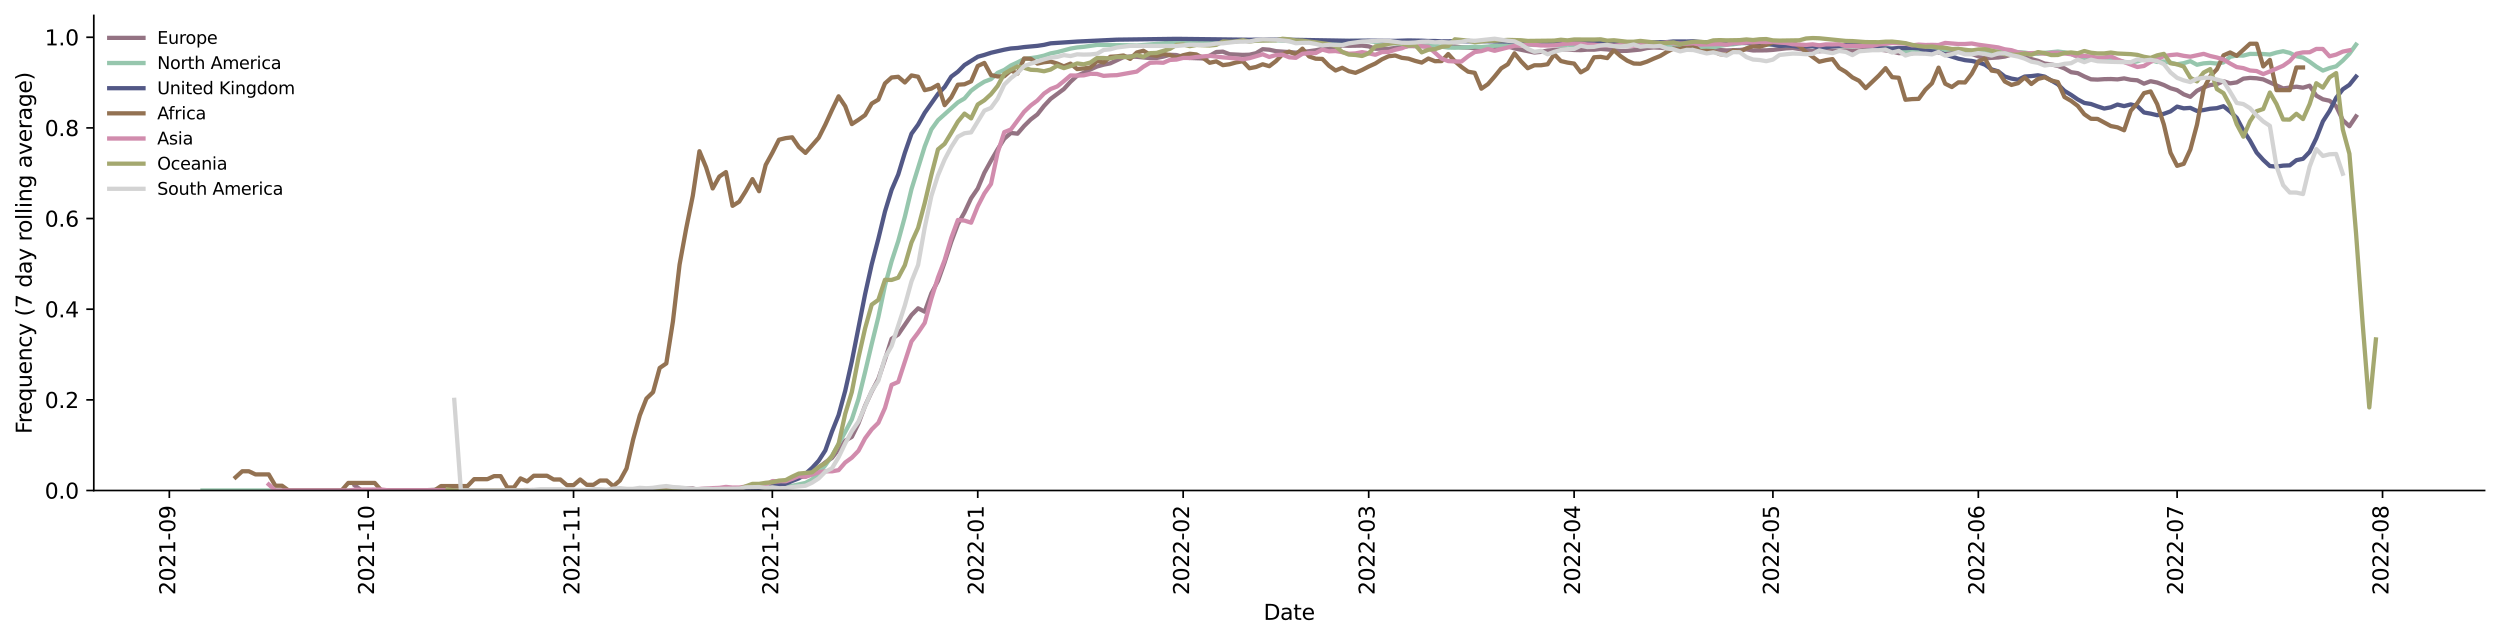 <?xml version="1.0" encoding="utf-8" standalone="no"?>
<!DOCTYPE svg PUBLIC "-//W3C//DTD SVG 1.1//EN"
  "http://www.w3.org/Graphics/SVG/1.1/DTD/svg11.dtd">
<svg xmlns:xlink="http://www.w3.org/1999/xlink" width="1166.981pt" height="298.621pt" viewBox="0 0 1166.981 298.621" xmlns="http://www.w3.org/2000/svg" version="1.1">
 <defs>
  <style type="text/css">*{stroke-linejoin: round; stroke-linecap: butt}</style>
 </defs>
 <g id="figure_1">
  <g id="patch_1">
   <path d="M 0 298.621 
L 1166.981 298.621 
L 1166.981 0 
L 0 0 
z
" style="fill: #ffffff"/>
  </g>
  <g id="axes_1">
   <g id="patch_2">
    <path d="M 43.781 228.96 
L 1159.781 228.96 
L 1159.781 7.2 
L 43.781 7.2 
z
" style="fill: #ffffff"/>
   </g>
   <g id="matplotlib.axis_1">
    <g id="xtick_1">
     <g id="line2d_1">
      <defs>
       <path id="mac2d1d1e23" d="M 0 0 
L 0 3.5 
" style="stroke: #000000; stroke-width: 0.8"/>
      </defs>
      <g>
       <use xlink:href="#mac2d1d1e23" x="79.043" y="228.96" style="stroke: #000000; stroke-width: 0.8"/>
      </g>
     </g>
     <g id="text_1">
      <!-- 2021-09 -->
      <g transform="translate(81.802 277.743)rotate(-90)scale(0.1 -0.1)">
       <defs>
        <path id="DejaVuSans-32" d="M 1228 531 
L 3431 531 
L 3431 0 
L 469 0 
L 469 531 
Q 828 903 1448 1529 
Q 2069 2156 2228 2338 
Q 2531 2678 2651 2914 
Q 2772 3150 2772 3378 
Q 2772 3750 2511 3984 
Q 2250 4219 1831 4219 
Q 1534 4219 1204 4116 
Q 875 4013 500 3803 
L 500 4441 
Q 881 4594 1212 4672 
Q 1544 4750 1819 4750 
Q 2544 4750 2975 4387 
Q 3406 4025 3406 3419 
Q 3406 3131 3298 2873 
Q 3191 2616 2906 2266 
Q 2828 2175 2409 1742 
Q 1991 1309 1228 531 
z
" transform="scale(0.016)"/>
        <path id="DejaVuSans-30" d="M 2034 4250 
Q 1547 4250 1301 3770 
Q 1056 3291 1056 2328 
Q 1056 1369 1301 889 
Q 1547 409 2034 409 
Q 2525 409 2770 889 
Q 3016 1369 3016 2328 
Q 3016 3291 2770 3770 
Q 2525 4250 2034 4250 
z
M 2034 4750 
Q 2819 4750 3233 4129 
Q 3647 3509 3647 2328 
Q 3647 1150 3233 529 
Q 2819 -91 2034 -91 
Q 1250 -91 836 529 
Q 422 1150 422 2328 
Q 422 3509 836 4129 
Q 1250 4750 2034 4750 
z
" transform="scale(0.016)"/>
        <path id="DejaVuSans-31" d="M 794 531 
L 1825 531 
L 1825 4091 
L 703 3866 
L 703 4441 
L 1819 4666 
L 2450 4666 
L 2450 531 
L 3481 531 
L 3481 0 
L 794 0 
L 794 531 
z
" transform="scale(0.016)"/>
        <path id="DejaVuSans-2d" d="M 313 2009 
L 1997 2009 
L 1997 1497 
L 313 1497 
L 313 2009 
z
" transform="scale(0.016)"/>
        <path id="DejaVuSans-39" d="M 703 97 
L 703 672 
Q 941 559 1184 500 
Q 1428 441 1663 441 
Q 2288 441 2617 861 
Q 2947 1281 2994 2138 
Q 2813 1869 2534 1725 
Q 2256 1581 1919 1581 
Q 1219 1581 811 2004 
Q 403 2428 403 3163 
Q 403 3881 828 4315 
Q 1253 4750 1959 4750 
Q 2769 4750 3195 4129 
Q 3622 3509 3622 2328 
Q 3622 1225 3098 567 
Q 2575 -91 1691 -91 
Q 1453 -91 1209 -44 
Q 966 3 703 97 
z
M 1959 2075 
Q 2384 2075 2632 2365 
Q 2881 2656 2881 3163 
Q 2881 3666 2632 3958 
Q 2384 4250 1959 4250 
Q 1534 4250 1286 3958 
Q 1038 3666 1038 3163 
Q 1038 2656 1286 2365 
Q 1534 2075 1959 2075 
z
" transform="scale(0.016)"/>
       </defs>
       <use xlink:href="#DejaVuSans-32"/>
       <use xlink:href="#DejaVuSans-30" x="63.623"/>
       <use xlink:href="#DejaVuSans-32" x="127.246"/>
       <use xlink:href="#DejaVuSans-31" x="190.869"/>
       <use xlink:href="#DejaVuSans-2d" x="254.492"/>
       <use xlink:href="#DejaVuSans-30" x="290.576"/>
       <use xlink:href="#DejaVuSans-39" x="354.199"/>
      </g>
     </g>
    </g>
    <g id="xtick_2">
     <g id="line2d_2">
      <g>
       <use xlink:href="#mac2d1d1e23" x="171.837" y="228.96" style="stroke: #000000; stroke-width: 0.8"/>
      </g>
     </g>
     <g id="text_2">
      <!-- 2021-10 -->
      <g transform="translate(174.596 277.743)rotate(-90)scale(0.1 -0.1)">
       <use xlink:href="#DejaVuSans-32"/>
       <use xlink:href="#DejaVuSans-30" x="63.623"/>
       <use xlink:href="#DejaVuSans-32" x="127.246"/>
       <use xlink:href="#DejaVuSans-31" x="190.869"/>
       <use xlink:href="#DejaVuSans-2d" x="254.492"/>
       <use xlink:href="#DejaVuSans-31" x="290.576"/>
       <use xlink:href="#DejaVuSans-30" x="354.199"/>
      </g>
     </g>
    </g>
    <g id="xtick_3">
     <g id="line2d_3">
      <g>
       <use xlink:href="#mac2d1d1e23" x="267.724" y="228.96" style="stroke: #000000; stroke-width: 0.8"/>
      </g>
     </g>
     <g id="text_3">
      <!-- 2021-11 -->
      <g transform="translate(270.483 277.743)rotate(-90)scale(0.1 -0.1)">
       <use xlink:href="#DejaVuSans-32"/>
       <use xlink:href="#DejaVuSans-30" x="63.623"/>
       <use xlink:href="#DejaVuSans-32" x="127.246"/>
       <use xlink:href="#DejaVuSans-31" x="190.869"/>
       <use xlink:href="#DejaVuSans-2d" x="254.492"/>
       <use xlink:href="#DejaVuSans-31" x="290.576"/>
       <use xlink:href="#DejaVuSans-31" x="354.199"/>
      </g>
     </g>
    </g>
    <g id="xtick_4">
     <g id="line2d_4">
      <g>
       <use xlink:href="#mac2d1d1e23" x="360.517" y="228.96" style="stroke: #000000; stroke-width: 0.8"/>
      </g>
     </g>
     <g id="text_4">
      <!-- 2021-12 -->
      <g transform="translate(363.277 277.743)rotate(-90)scale(0.1 -0.1)">
       <use xlink:href="#DejaVuSans-32"/>
       <use xlink:href="#DejaVuSans-30" x="63.623"/>
       <use xlink:href="#DejaVuSans-32" x="127.246"/>
       <use xlink:href="#DejaVuSans-31" x="190.869"/>
       <use xlink:href="#DejaVuSans-2d" x="254.492"/>
       <use xlink:href="#DejaVuSans-31" x="290.576"/>
       <use xlink:href="#DejaVuSans-32" x="354.199"/>
      </g>
     </g>
    </g>
    <g id="xtick_5">
     <g id="line2d_5">
      <g>
       <use xlink:href="#mac2d1d1e23" x="456.404" y="228.96" style="stroke: #000000; stroke-width: 0.8"/>
      </g>
     </g>
     <g id="text_5">
      <!-- 2022-01 -->
      <g transform="translate(459.164 277.743)rotate(-90)scale(0.1 -0.1)">
       <use xlink:href="#DejaVuSans-32"/>
       <use xlink:href="#DejaVuSans-30" x="63.623"/>
       <use xlink:href="#DejaVuSans-32" x="127.246"/>
       <use xlink:href="#DejaVuSans-32" x="190.869"/>
       <use xlink:href="#DejaVuSans-2d" x="254.492"/>
       <use xlink:href="#DejaVuSans-30" x="290.576"/>
       <use xlink:href="#DejaVuSans-31" x="354.199"/>
      </g>
     </g>
    </g>
    <g id="xtick_6">
     <g id="line2d_6">
      <g>
       <use xlink:href="#mac2d1d1e23" x="552.291" y="228.96" style="stroke: #000000; stroke-width: 0.8"/>
      </g>
     </g>
     <g id="text_6">
      <!-- 2022-02 -->
      <g transform="translate(555.051 277.743)rotate(-90)scale(0.1 -0.1)">
       <use xlink:href="#DejaVuSans-32"/>
       <use xlink:href="#DejaVuSans-30" x="63.623"/>
       <use xlink:href="#DejaVuSans-32" x="127.246"/>
       <use xlink:href="#DejaVuSans-32" x="190.869"/>
       <use xlink:href="#DejaVuSans-2d" x="254.492"/>
       <use xlink:href="#DejaVuSans-30" x="290.576"/>
       <use xlink:href="#DejaVuSans-32" x="354.199"/>
      </g>
     </g>
    </g>
    <g id="xtick_7">
     <g id="line2d_7">
      <g>
       <use xlink:href="#mac2d1d1e23" x="638.899" y="228.96" style="stroke: #000000; stroke-width: 0.8"/>
      </g>
     </g>
     <g id="text_7">
      <!-- 2022-03 -->
      <g transform="translate(641.658 277.743)rotate(-90)scale(0.1 -0.1)">
       <defs>
        <path id="DejaVuSans-33" d="M 2597 2516 
Q 3050 2419 3304 2112 
Q 3559 1806 3559 1356 
Q 3559 666 3084 287 
Q 2609 -91 1734 -91 
Q 1441 -91 1130 -33 
Q 819 25 488 141 
L 488 750 
Q 750 597 1062 519 
Q 1375 441 1716 441 
Q 2309 441 2620 675 
Q 2931 909 2931 1356 
Q 2931 1769 2642 2001 
Q 2353 2234 1838 2234 
L 1294 2234 
L 1294 2753 
L 1863 2753 
Q 2328 2753 2575 2939 
Q 2822 3125 2822 3475 
Q 2822 3834 2567 4026 
Q 2313 4219 1838 4219 
Q 1578 4219 1281 4162 
Q 984 4106 628 3988 
L 628 4550 
Q 988 4650 1302 4700 
Q 1616 4750 1894 4750 
Q 2613 4750 3031 4423 
Q 3450 4097 3450 3541 
Q 3450 3153 3228 2886 
Q 3006 2619 2597 2516 
z
" transform="scale(0.016)"/>
       </defs>
       <use xlink:href="#DejaVuSans-32"/>
       <use xlink:href="#DejaVuSans-30" x="63.623"/>
       <use xlink:href="#DejaVuSans-32" x="127.246"/>
       <use xlink:href="#DejaVuSans-32" x="190.869"/>
       <use xlink:href="#DejaVuSans-2d" x="254.492"/>
       <use xlink:href="#DejaVuSans-30" x="290.576"/>
       <use xlink:href="#DejaVuSans-33" x="354.199"/>
      </g>
     </g>
    </g>
    <g id="xtick_8">
     <g id="line2d_8">
      <g>
       <use xlink:href="#mac2d1d1e23" x="734.786" y="228.96" style="stroke: #000000; stroke-width: 0.8"/>
      </g>
     </g>
     <g id="text_8">
      <!-- 2022-04 -->
      <g transform="translate(737.545 277.743)rotate(-90)scale(0.1 -0.1)">
       <defs>
        <path id="DejaVuSans-34" d="M 2419 4116 
L 825 1625 
L 2419 1625 
L 2419 4116 
z
M 2253 4666 
L 3047 4666 
L 3047 1625 
L 3713 1625 
L 3713 1100 
L 3047 1100 
L 3047 0 
L 2419 0 
L 2419 1100 
L 313 1100 
L 313 1709 
L 2253 4666 
z
" transform="scale(0.016)"/>
       </defs>
       <use xlink:href="#DejaVuSans-32"/>
       <use xlink:href="#DejaVuSans-30" x="63.623"/>
       <use xlink:href="#DejaVuSans-32" x="127.246"/>
       <use xlink:href="#DejaVuSans-32" x="190.869"/>
       <use xlink:href="#DejaVuSans-2d" x="254.492"/>
       <use xlink:href="#DejaVuSans-30" x="290.576"/>
       <use xlink:href="#DejaVuSans-34" x="354.199"/>
      </g>
     </g>
    </g>
    <g id="xtick_9">
     <g id="line2d_9">
      <g>
       <use xlink:href="#mac2d1d1e23" x="827.579" y="228.96" style="stroke: #000000; stroke-width: 0.8"/>
      </g>
     </g>
     <g id="text_9">
      <!-- 2022-05 -->
      <g transform="translate(830.339 277.743)rotate(-90)scale(0.1 -0.1)">
       <defs>
        <path id="DejaVuSans-35" d="M 691 4666 
L 3169 4666 
L 3169 4134 
L 1269 4134 
L 1269 2991 
Q 1406 3038 1543 3061 
Q 1681 3084 1819 3084 
Q 2600 3084 3056 2656 
Q 3513 2228 3513 1497 
Q 3513 744 3044 326 
Q 2575 -91 1722 -91 
Q 1428 -91 1123 -41 
Q 819 9 494 109 
L 494 744 
Q 775 591 1075 516 
Q 1375 441 1709 441 
Q 2250 441 2565 725 
Q 2881 1009 2881 1497 
Q 2881 1984 2565 2268 
Q 2250 2553 1709 2553 
Q 1456 2553 1204 2497 
Q 953 2441 691 2322 
L 691 4666 
z
" transform="scale(0.016)"/>
       </defs>
       <use xlink:href="#DejaVuSans-32"/>
       <use xlink:href="#DejaVuSans-30" x="63.623"/>
       <use xlink:href="#DejaVuSans-32" x="127.246"/>
       <use xlink:href="#DejaVuSans-32" x="190.869"/>
       <use xlink:href="#DejaVuSans-2d" x="254.492"/>
       <use xlink:href="#DejaVuSans-30" x="290.576"/>
       <use xlink:href="#DejaVuSans-35" x="354.199"/>
      </g>
     </g>
    </g>
    <g id="xtick_10">
     <g id="line2d_10">
      <g>
       <use xlink:href="#mac2d1d1e23" x="923.466" y="228.96" style="stroke: #000000; stroke-width: 0.8"/>
      </g>
     </g>
     <g id="text_10">
      <!-- 2022-06 -->
      <g transform="translate(926.226 277.743)rotate(-90)scale(0.1 -0.1)">
       <defs>
        <path id="DejaVuSans-36" d="M 2113 2584 
Q 1688 2584 1439 2293 
Q 1191 2003 1191 1497 
Q 1191 994 1439 701 
Q 1688 409 2113 409 
Q 2538 409 2786 701 
Q 3034 994 3034 1497 
Q 3034 2003 2786 2293 
Q 2538 2584 2113 2584 
z
M 3366 4563 
L 3366 3988 
Q 3128 4100 2886 4159 
Q 2644 4219 2406 4219 
Q 1781 4219 1451 3797 
Q 1122 3375 1075 2522 
Q 1259 2794 1537 2939 
Q 1816 3084 2150 3084 
Q 2853 3084 3261 2657 
Q 3669 2231 3669 1497 
Q 3669 778 3244 343 
Q 2819 -91 2113 -91 
Q 1303 -91 875 529 
Q 447 1150 447 2328 
Q 447 3434 972 4092 
Q 1497 4750 2381 4750 
Q 2619 4750 2861 4703 
Q 3103 4656 3366 4563 
z
" transform="scale(0.016)"/>
       </defs>
       <use xlink:href="#DejaVuSans-32"/>
       <use xlink:href="#DejaVuSans-30" x="63.623"/>
       <use xlink:href="#DejaVuSans-32" x="127.246"/>
       <use xlink:href="#DejaVuSans-32" x="190.869"/>
       <use xlink:href="#DejaVuSans-2d" x="254.492"/>
       <use xlink:href="#DejaVuSans-30" x="290.576"/>
       <use xlink:href="#DejaVuSans-36" x="354.199"/>
      </g>
     </g>
    </g>
    <g id="xtick_11">
     <g id="line2d_11">
      <g>
       <use xlink:href="#mac2d1d1e23" x="1016.26" y="228.96" style="stroke: #000000; stroke-width: 0.8"/>
      </g>
     </g>
     <g id="text_11">
      <!-- 2022-07 -->
      <g transform="translate(1019.02 277.743)rotate(-90)scale(0.1 -0.1)">
       <defs>
        <path id="DejaVuSans-37" d="M 525 4666 
L 3525 4666 
L 3525 4397 
L 1831 0 
L 1172 0 
L 2766 4134 
L 525 4134 
L 525 4666 
z
" transform="scale(0.016)"/>
       </defs>
       <use xlink:href="#DejaVuSans-32"/>
       <use xlink:href="#DejaVuSans-30" x="63.623"/>
       <use xlink:href="#DejaVuSans-32" x="127.246"/>
       <use xlink:href="#DejaVuSans-32" x="190.869"/>
       <use xlink:href="#DejaVuSans-2d" x="254.492"/>
       <use xlink:href="#DejaVuSans-30" x="290.576"/>
       <use xlink:href="#DejaVuSans-37" x="354.199"/>
      </g>
     </g>
    </g>
    <g id="xtick_12">
     <g id="line2d_12">
      <g>
       <use xlink:href="#mac2d1d1e23" x="1112.147" y="228.96" style="stroke: #000000; stroke-width: 0.8"/>
      </g>
     </g>
     <g id="text_12">
      <!-- 2022-08 -->
      <g transform="translate(1114.906 277.743)rotate(-90)scale(0.1 -0.1)">
       <defs>
        <path id="DejaVuSans-38" d="M 2034 2216 
Q 1584 2216 1326 1975 
Q 1069 1734 1069 1313 
Q 1069 891 1326 650 
Q 1584 409 2034 409 
Q 2484 409 2743 651 
Q 3003 894 3003 1313 
Q 3003 1734 2745 1975 
Q 2488 2216 2034 2216 
z
M 1403 2484 
Q 997 2584 770 2862 
Q 544 3141 544 3541 
Q 544 4100 942 4425 
Q 1341 4750 2034 4750 
Q 2731 4750 3128 4425 
Q 3525 4100 3525 3541 
Q 3525 3141 3298 2862 
Q 3072 2584 2669 2484 
Q 3125 2378 3379 2068 
Q 3634 1759 3634 1313 
Q 3634 634 3220 271 
Q 2806 -91 2034 -91 
Q 1263 -91 848 271 
Q 434 634 434 1313 
Q 434 1759 690 2068 
Q 947 2378 1403 2484 
z
M 1172 3481 
Q 1172 3119 1398 2916 
Q 1625 2713 2034 2713 
Q 2441 2713 2670 2916 
Q 2900 3119 2900 3481 
Q 2900 3844 2670 4047 
Q 2441 4250 2034 4250 
Q 1625 4250 1398 4047 
Q 1172 3844 1172 3481 
z
" transform="scale(0.016)"/>
       </defs>
       <use xlink:href="#DejaVuSans-32"/>
       <use xlink:href="#DejaVuSans-30" x="63.623"/>
       <use xlink:href="#DejaVuSans-32" x="127.246"/>
       <use xlink:href="#DejaVuSans-32" x="190.869"/>
       <use xlink:href="#DejaVuSans-2d" x="254.492"/>
       <use xlink:href="#DejaVuSans-30" x="290.576"/>
       <use xlink:href="#DejaVuSans-38" x="354.199"/>
      </g>
     </g>
    </g>
    <g id="text_13">
     <!-- Date -->
     <g transform="translate(589.83 289.341)scale(0.1 -0.1)">
      <defs>
       <path id="DejaVuSans-44" d="M 1259 4147 
L 1259 519 
L 2022 519 
Q 2988 519 3436 956 
Q 3884 1394 3884 2338 
Q 3884 3275 3436 3711 
Q 2988 4147 2022 4147 
L 1259 4147 
z
M 628 4666 
L 1925 4666 
Q 3281 4666 3915 4102 
Q 4550 3538 4550 2338 
Q 4550 1131 3912 565 
Q 3275 0 1925 0 
L 628 0 
L 628 4666 
z
" transform="scale(0.016)"/>
       <path id="DejaVuSans-61" d="M 2194 1759 
Q 1497 1759 1228 1600 
Q 959 1441 959 1056 
Q 959 750 1161 570 
Q 1363 391 1709 391 
Q 2188 391 2477 730 
Q 2766 1069 2766 1631 
L 2766 1759 
L 2194 1759 
z
M 3341 1997 
L 3341 0 
L 2766 0 
L 2766 531 
Q 2569 213 2275 61 
Q 1981 -91 1556 -91 
Q 1019 -91 701 211 
Q 384 513 384 1019 
Q 384 1609 779 1909 
Q 1175 2209 1959 2209 
L 2766 2209 
L 2766 2266 
Q 2766 2663 2505 2880 
Q 2244 3097 1772 3097 
Q 1472 3097 1187 3025 
Q 903 2953 641 2809 
L 641 3341 
Q 956 3463 1253 3523 
Q 1550 3584 1831 3584 
Q 2591 3584 2966 3190 
Q 3341 2797 3341 1997 
z
" transform="scale(0.016)"/>
       <path id="DejaVuSans-74" d="M 1172 4494 
L 1172 3500 
L 2356 3500 
L 2356 3053 
L 1172 3053 
L 1172 1153 
Q 1172 725 1289 603 
Q 1406 481 1766 481 
L 2356 481 
L 2356 0 
L 1766 0 
Q 1100 0 847 248 
Q 594 497 594 1153 
L 594 3053 
L 172 3053 
L 172 3500 
L 594 3500 
L 594 4494 
L 1172 4494 
z
" transform="scale(0.016)"/>
       <path id="DejaVuSans-65" d="M 3597 1894 
L 3597 1613 
L 953 1613 
Q 991 1019 1311 708 
Q 1631 397 2203 397 
Q 2534 397 2845 478 
Q 3156 559 3463 722 
L 3463 178 
Q 3153 47 2828 -22 
Q 2503 -91 2169 -91 
Q 1331 -91 842 396 
Q 353 884 353 1716 
Q 353 2575 817 3079 
Q 1281 3584 2069 3584 
Q 2775 3584 3186 3129 
Q 3597 2675 3597 1894 
z
M 3022 2063 
Q 3016 2534 2758 2815 
Q 2500 3097 2075 3097 
Q 1594 3097 1305 2825 
Q 1016 2553 972 2059 
L 3022 2063 
z
" transform="scale(0.016)"/>
      </defs>
      <use xlink:href="#DejaVuSans-44"/>
      <use xlink:href="#DejaVuSans-61" x="77.002"/>
      <use xlink:href="#DejaVuSans-74" x="138.281"/>
      <use xlink:href="#DejaVuSans-65" x="177.49"/>
     </g>
    </g>
   </g>
   <g id="matplotlib.axis_2">
    <g id="ytick_1">
     <g id="line2d_13">
      <defs>
       <path id="maa5c2a8692" d="M 0 0 
L -3.5 0 
" style="stroke: #000000; stroke-width: 0.8"/>
      </defs>
      <g>
       <use xlink:href="#maa5c2a8692" x="43.781" y="228.96" style="stroke: #000000; stroke-width: 0.8"/>
      </g>
     </g>
     <g id="text_14">
      <!-- 0.0 -->
      <g transform="translate(20.878 232.759)scale(0.1 -0.1)">
       <defs>
        <path id="DejaVuSans-2e" d="M 684 794 
L 1344 794 
L 1344 0 
L 684 0 
L 684 794 
z
" transform="scale(0.016)"/>
       </defs>
       <use xlink:href="#DejaVuSans-30"/>
       <use xlink:href="#DejaVuSans-2e" x="63.623"/>
       <use xlink:href="#DejaVuSans-30" x="95.41"/>
      </g>
     </g>
    </g>
    <g id="ytick_2">
     <g id="line2d_14">
      <g>
       <use xlink:href="#maa5c2a8692" x="43.781" y="186.646" style="stroke: #000000; stroke-width: 0.8"/>
      </g>
     </g>
     <g id="text_15">
      <!-- 0.2 -->
      <g transform="translate(20.878 190.445)scale(0.1 -0.1)">
       <use xlink:href="#DejaVuSans-30"/>
       <use xlink:href="#DejaVuSans-2e" x="63.623"/>
       <use xlink:href="#DejaVuSans-32" x="95.41"/>
      </g>
     </g>
    </g>
    <g id="ytick_3">
     <g id="line2d_15">
      <g>
       <use xlink:href="#maa5c2a8692" x="43.781" y="144.332" style="stroke: #000000; stroke-width: 0.8"/>
      </g>
     </g>
     <g id="text_16">
      <!-- 0.4 -->
      <g transform="translate(20.878 148.131)scale(0.1 -0.1)">
       <use xlink:href="#DejaVuSans-30"/>
       <use xlink:href="#DejaVuSans-2e" x="63.623"/>
       <use xlink:href="#DejaVuSans-34" x="95.41"/>
      </g>
     </g>
    </g>
    <g id="ytick_4">
     <g id="line2d_16">
      <g>
       <use xlink:href="#maa5c2a8692" x="43.781" y="102.018" style="stroke: #000000; stroke-width: 0.8"/>
      </g>
     </g>
     <g id="text_17">
      <!-- 0.6 -->
      <g transform="translate(20.878 105.817)scale(0.1 -0.1)">
       <use xlink:href="#DejaVuSans-30"/>
       <use xlink:href="#DejaVuSans-2e" x="63.623"/>
       <use xlink:href="#DejaVuSans-36" x="95.41"/>
      </g>
     </g>
    </g>
    <g id="ytick_5">
     <g id="line2d_17">
      <g>
       <use xlink:href="#maa5c2a8692" x="43.781" y="59.704" style="stroke: #000000; stroke-width: 0.8"/>
      </g>
     </g>
     <g id="text_18">
      <!-- 0.8 -->
      <g transform="translate(20.878 63.503)scale(0.1 -0.1)">
       <use xlink:href="#DejaVuSans-30"/>
       <use xlink:href="#DejaVuSans-2e" x="63.623"/>
       <use xlink:href="#DejaVuSans-38" x="95.41"/>
      </g>
     </g>
    </g>
    <g id="ytick_6">
     <g id="line2d_18">
      <g>
       <use xlink:href="#maa5c2a8692" x="43.781" y="17.39" style="stroke: #000000; stroke-width: 0.8"/>
      </g>
     </g>
     <g id="text_19">
      <!-- 1.0 -->
      <g transform="translate(20.878 21.189)scale(0.1 -0.1)">
       <use xlink:href="#DejaVuSans-31"/>
       <use xlink:href="#DejaVuSans-2e" x="63.623"/>
       <use xlink:href="#DejaVuSans-30" x="95.41"/>
      </g>
     </g>
    </g>
    <g id="text_20">
     <!-- Frequency (7 day rolling average) -->
     <g transform="translate(14.798 202.529)rotate(-90)scale(0.1 -0.1)">
      <defs>
       <path id="DejaVuSans-46" d="M 628 4666 
L 3309 4666 
L 3309 4134 
L 1259 4134 
L 1259 2759 
L 3109 2759 
L 3109 2228 
L 1259 2228 
L 1259 0 
L 628 0 
L 628 4666 
z
" transform="scale(0.016)"/>
       <path id="DejaVuSans-72" d="M 2631 2963 
Q 2534 3019 2420 3045 
Q 2306 3072 2169 3072 
Q 1681 3072 1420 2755 
Q 1159 2438 1159 1844 
L 1159 0 
L 581 0 
L 581 3500 
L 1159 3500 
L 1159 2956 
Q 1341 3275 1631 3429 
Q 1922 3584 2338 3584 
Q 2397 3584 2469 3576 
Q 2541 3569 2628 3553 
L 2631 2963 
z
" transform="scale(0.016)"/>
       <path id="DejaVuSans-71" d="M 947 1747 
Q 947 1113 1208 752 
Q 1469 391 1925 391 
Q 2381 391 2643 752 
Q 2906 1113 2906 1747 
Q 2906 2381 2643 2742 
Q 2381 3103 1925 3103 
Q 1469 3103 1208 2742 
Q 947 2381 947 1747 
z
M 2906 525 
Q 2725 213 2448 61 
Q 2172 -91 1784 -91 
Q 1150 -91 751 415 
Q 353 922 353 1747 
Q 353 2572 751 3078 
Q 1150 3584 1784 3584 
Q 2172 3584 2448 3432 
Q 2725 3281 2906 2969 
L 2906 3500 
L 3481 3500 
L 3481 -1331 
L 2906 -1331 
L 2906 525 
z
" transform="scale(0.016)"/>
       <path id="DejaVuSans-75" d="M 544 1381 
L 544 3500 
L 1119 3500 
L 1119 1403 
Q 1119 906 1312 657 
Q 1506 409 1894 409 
Q 2359 409 2629 706 
Q 2900 1003 2900 1516 
L 2900 3500 
L 3475 3500 
L 3475 0 
L 2900 0 
L 2900 538 
Q 2691 219 2414 64 
Q 2138 -91 1772 -91 
Q 1169 -91 856 284 
Q 544 659 544 1381 
z
M 1991 3584 
L 1991 3584 
z
" transform="scale(0.016)"/>
       <path id="DejaVuSans-6e" d="M 3513 2113 
L 3513 0 
L 2938 0 
L 2938 2094 
Q 2938 2591 2744 2837 
Q 2550 3084 2163 3084 
Q 1697 3084 1428 2787 
Q 1159 2491 1159 1978 
L 1159 0 
L 581 0 
L 581 3500 
L 1159 3500 
L 1159 2956 
Q 1366 3272 1645 3428 
Q 1925 3584 2291 3584 
Q 2894 3584 3203 3211 
Q 3513 2838 3513 2113 
z
" transform="scale(0.016)"/>
       <path id="DejaVuSans-63" d="M 3122 3366 
L 3122 2828 
Q 2878 2963 2633 3030 
Q 2388 3097 2138 3097 
Q 1578 3097 1268 2742 
Q 959 2388 959 1747 
Q 959 1106 1268 751 
Q 1578 397 2138 397 
Q 2388 397 2633 464 
Q 2878 531 3122 666 
L 3122 134 
Q 2881 22 2623 -34 
Q 2366 -91 2075 -91 
Q 1284 -91 818 406 
Q 353 903 353 1747 
Q 353 2603 823 3093 
Q 1294 3584 2113 3584 
Q 2378 3584 2631 3529 
Q 2884 3475 3122 3366 
z
" transform="scale(0.016)"/>
       <path id="DejaVuSans-79" d="M 2059 -325 
Q 1816 -950 1584 -1140 
Q 1353 -1331 966 -1331 
L 506 -1331 
L 506 -850 
L 844 -850 
Q 1081 -850 1212 -737 
Q 1344 -625 1503 -206 
L 1606 56 
L 191 3500 
L 800 3500 
L 1894 763 
L 2988 3500 
L 3597 3500 
L 2059 -325 
z
" transform="scale(0.016)"/>
       <path id="DejaVuSans-20" transform="scale(0.016)"/>
       <path id="DejaVuSans-28" d="M 1984 4856 
Q 1566 4138 1362 3434 
Q 1159 2731 1159 2009 
Q 1159 1288 1364 580 
Q 1569 -128 1984 -844 
L 1484 -844 
Q 1016 -109 783 600 
Q 550 1309 550 2009 
Q 550 2706 781 3412 
Q 1013 4119 1484 4856 
L 1984 4856 
z
" transform="scale(0.016)"/>
       <path id="DejaVuSans-64" d="M 2906 2969 
L 2906 4863 
L 3481 4863 
L 3481 0 
L 2906 0 
L 2906 525 
Q 2725 213 2448 61 
Q 2172 -91 1784 -91 
Q 1150 -91 751 415 
Q 353 922 353 1747 
Q 353 2572 751 3078 
Q 1150 3584 1784 3584 
Q 2172 3584 2448 3432 
Q 2725 3281 2906 2969 
z
M 947 1747 
Q 947 1113 1208 752 
Q 1469 391 1925 391 
Q 2381 391 2643 752 
Q 2906 1113 2906 1747 
Q 2906 2381 2643 2742 
Q 2381 3103 1925 3103 
Q 1469 3103 1208 2742 
Q 947 2381 947 1747 
z
" transform="scale(0.016)"/>
       <path id="DejaVuSans-6f" d="M 1959 3097 
Q 1497 3097 1228 2736 
Q 959 2375 959 1747 
Q 959 1119 1226 758 
Q 1494 397 1959 397 
Q 2419 397 2687 759 
Q 2956 1122 2956 1747 
Q 2956 2369 2687 2733 
Q 2419 3097 1959 3097 
z
M 1959 3584 
Q 2709 3584 3137 3096 
Q 3566 2609 3566 1747 
Q 3566 888 3137 398 
Q 2709 -91 1959 -91 
Q 1206 -91 779 398 
Q 353 888 353 1747 
Q 353 2609 779 3096 
Q 1206 3584 1959 3584 
z
" transform="scale(0.016)"/>
       <path id="DejaVuSans-6c" d="M 603 4863 
L 1178 4863 
L 1178 0 
L 603 0 
L 603 4863 
z
" transform="scale(0.016)"/>
       <path id="DejaVuSans-69" d="M 603 3500 
L 1178 3500 
L 1178 0 
L 603 0 
L 603 3500 
z
M 603 4863 
L 1178 4863 
L 1178 4134 
L 603 4134 
L 603 4863 
z
" transform="scale(0.016)"/>
       <path id="DejaVuSans-67" d="M 2906 1791 
Q 2906 2416 2648 2759 
Q 2391 3103 1925 3103 
Q 1463 3103 1205 2759 
Q 947 2416 947 1791 
Q 947 1169 1205 825 
Q 1463 481 1925 481 
Q 2391 481 2648 825 
Q 2906 1169 2906 1791 
z
M 3481 434 
Q 3481 -459 3084 -895 
Q 2688 -1331 1869 -1331 
Q 1566 -1331 1297 -1286 
Q 1028 -1241 775 -1147 
L 775 -588 
Q 1028 -725 1275 -790 
Q 1522 -856 1778 -856 
Q 2344 -856 2625 -561 
Q 2906 -266 2906 331 
L 2906 616 
Q 2728 306 2450 153 
Q 2172 0 1784 0 
Q 1141 0 747 490 
Q 353 981 353 1791 
Q 353 2603 747 3093 
Q 1141 3584 1784 3584 
Q 2172 3584 2450 3431 
Q 2728 3278 2906 2969 
L 2906 3500 
L 3481 3500 
L 3481 434 
z
" transform="scale(0.016)"/>
       <path id="DejaVuSans-76" d="M 191 3500 
L 800 3500 
L 1894 563 
L 2988 3500 
L 3597 3500 
L 2284 0 
L 1503 0 
L 191 3500 
z
" transform="scale(0.016)"/>
       <path id="DejaVuSans-29" d="M 513 4856 
L 1013 4856 
Q 1481 4119 1714 3412 
Q 1947 2706 1947 2009 
Q 1947 1309 1714 600 
Q 1481 -109 1013 -844 
L 513 -844 
Q 928 -128 1133 580 
Q 1338 1288 1338 2009 
Q 1338 2731 1133 3434 
Q 928 4138 513 4856 
z
" transform="scale(0.016)"/>
      </defs>
      <use xlink:href="#DejaVuSans-46"/>
      <use xlink:href="#DejaVuSans-72" x="50.27"/>
      <use xlink:href="#DejaVuSans-65" x="89.133"/>
      <use xlink:href="#DejaVuSans-71" x="150.656"/>
      <use xlink:href="#DejaVuSans-75" x="214.133"/>
      <use xlink:href="#DejaVuSans-65" x="277.512"/>
      <use xlink:href="#DejaVuSans-6e" x="339.035"/>
      <use xlink:href="#DejaVuSans-63" x="402.414"/>
      <use xlink:href="#DejaVuSans-79" x="457.395"/>
      <use xlink:href="#DejaVuSans-20" x="516.574"/>
      <use xlink:href="#DejaVuSans-28" x="548.361"/>
      <use xlink:href="#DejaVuSans-37" x="587.375"/>
      <use xlink:href="#DejaVuSans-20" x="650.998"/>
      <use xlink:href="#DejaVuSans-64" x="682.785"/>
      <use xlink:href="#DejaVuSans-61" x="746.262"/>
      <use xlink:href="#DejaVuSans-79" x="807.541"/>
      <use xlink:href="#DejaVuSans-20" x="866.721"/>
      <use xlink:href="#DejaVuSans-72" x="898.508"/>
      <use xlink:href="#DejaVuSans-6f" x="937.371"/>
      <use xlink:href="#DejaVuSans-6c" x="998.553"/>
      <use xlink:href="#DejaVuSans-6c" x="1026.336"/>
      <use xlink:href="#DejaVuSans-69" x="1054.119"/>
      <use xlink:href="#DejaVuSans-6e" x="1081.902"/>
      <use xlink:href="#DejaVuSans-67" x="1145.281"/>
      <use xlink:href="#DejaVuSans-20" x="1208.758"/>
      <use xlink:href="#DejaVuSans-61" x="1240.545"/>
      <use xlink:href="#DejaVuSans-76" x="1301.824"/>
      <use xlink:href="#DejaVuSans-65" x="1361.004"/>
      <use xlink:href="#DejaVuSans-72" x="1422.527"/>
      <use xlink:href="#DejaVuSans-61" x="1463.641"/>
      <use xlink:href="#DejaVuSans-67" x="1524.92"/>
      <use xlink:href="#DejaVuSans-65" x="1588.396"/>
      <use xlink:href="#DejaVuSans-29" x="1649.92"/>
     </g>
    </g>
   </g>
   <g id="line2d_19">
    <path d="M 165.65 226.609 
L 168.744 228.96 
L 187.302 228.96 
L 190.395 228.791 
L 199.675 228.791 
L 202.768 228.647 
L 205.861 228.817 
L 215.14 228.817 
L 218.234 228.96 
L 233.699 228.898 
L 246.072 228.761 
L 255.351 228.82 
L 258.444 228.96 
L 273.91 228.96 
L 280.096 228.823 
L 307.934 228.798 
L 311.027 227.941 
L 323.4 228.018 
L 326.493 228.835 
L 341.959 228.627 
L 351.238 227.335 
L 354.331 227.101 
L 360.517 226.178 
L 363.611 225.628 
L 366.704 224.556 
L 369.797 223.778 
L 372.89 222.767 
L 375.983 222.405 
L 379.076 220.572 
L 382.169 218.317 
L 385.262 215.838 
L 388.356 213.774 
L 394.542 205.692 
L 397.635 203.932 
L 400.728 197.628 
L 403.821 189.424 
L 406.914 182.743 
L 410.007 176.9 
L 413.101 167.805 
L 416.194 158.161 
L 419.287 156.141 
L 425.473 147.061 
L 428.566 143.919 
L 431.659 145.498 
L 434.752 136.956 
L 437.846 131.171 
L 440.939 122.469 
L 444.032 112.91 
L 447.125 104.65 
L 450.218 99.134 
L 453.311 92.534 
L 456.404 87.999 
L 459.497 80.633 
L 462.591 75.029 
L 465.684 69.692 
L 468.777 64.773 
L 471.87 62.055 
L 474.963 62.403 
L 478.056 58.816 
L 481.149 55.76 
L 484.242 53.399 
L 487.336 49.455 
L 490.429 46.148 
L 496.615 41.553 
L 499.708 38.16 
L 502.801 35.343 
L 505.894 33.982 
L 508.987 32.423 
L 512.081 31.051 
L 515.174 30.191 
L 518.267 29.565 
L 524.453 26.675 
L 527.546 26.363 
L 530.639 26.516 
L 536.826 27.116 
L 539.919 27.052 
L 543.012 26.428 
L 546.105 25.582 
L 549.198 25.704 
L 552.291 26.648 
L 555.384 27.064 
L 561.571 27.275 
L 564.664 26.02 
L 567.757 24.278 
L 570.85 24.123 
L 573.943 25.313 
L 580.129 25.634 
L 583.222 25.544 
L 586.316 24.839 
L 589.409 22.961 
L 592.502 23.208 
L 595.595 23.876 
L 604.874 24.564 
L 607.968 24.318 
L 614.154 23.481 
L 617.247 22.864 
L 620.34 22.811 
L 626.526 21.237 
L 629.619 21.38 
L 635.806 21.287 
L 638.899 21.645 
L 641.992 22.75 
L 645.085 22.696 
L 648.178 22.799 
L 657.458 21.512 
L 663.644 21.522 
L 666.737 21.764 
L 669.83 22.413 
L 672.923 21.886 
L 676.016 21.555 
L 679.109 21.677 
L 682.203 22.095 
L 685.296 22.228 
L 691.482 22.79 
L 694.575 22.729 
L 697.668 22.254 
L 700.761 21.64 
L 703.854 21.675 
L 706.948 22.587 
L 716.227 24.509 
L 719.32 24.212 
L 722.413 23.615 
L 728.599 23.077 
L 731.693 23.085 
L 734.786 23.333 
L 737.879 23.404 
L 740.972 23.171 
L 744.065 23.198 
L 747.158 22.833 
L 750.251 23.07 
L 756.438 23.781 
L 759.531 23.725 
L 765.717 23.137 
L 768.81 22.43 
L 771.903 22.145 
L 774.996 22.281 
L 778.089 22.572 
L 781.183 22.664 
L 784.276 22.999 
L 787.369 22.501 
L 790.462 22.31 
L 796.648 22.62 
L 799.741 22.872 
L 802.834 23.348 
L 805.928 23.549 
L 812.114 23.329 
L 815.207 23.038 
L 818.3 23.549 
L 824.486 23.496 
L 827.579 23.29 
L 833.766 22.551 
L 836.859 22.392 
L 846.138 23.848 
L 849.231 23.912 
L 855.418 23.598 
L 858.511 23.668 
L 861.604 23.512 
L 864.697 23.646 
L 867.79 23.557 
L 873.976 22.981 
L 877.069 23.144 
L 880.163 23.495 
L 883.256 24.039 
L 886.349 24.81 
L 889.442 24.688 
L 892.535 24.864 
L 895.628 24.287 
L 898.721 24.263 
L 901.815 24.107 
L 904.908 24.419 
L 908.001 24.261 
L 911.094 23.87 
L 917.28 24.593 
L 920.373 25.156 
L 923.466 26.279 
L 926.56 27.214 
L 932.746 26.811 
L 935.839 26.399 
L 938.932 25.467 
L 942.025 25.925 
L 951.305 28.393 
L 954.398 29.68 
L 957.491 30.06 
L 960.584 30.771 
L 963.677 31.937 
L 966.77 33.697 
L 969.863 34.144 
L 972.956 35.699 
L 976.05 37.026 
L 979.143 37.153 
L 982.236 36.95 
L 985.329 36.888 
L 988.422 37.054 
L 991.515 36.59 
L 994.608 37.235 
L 997.701 37.494 
L 1000.795 39.054 
L 1003.888 37.917 
L 1006.981 38.537 
L 1010.074 39.684 
L 1013.167 41.178 
L 1016.26 42.086 
L 1019.353 44.041 
L 1022.446 45.187 
L 1025.54 42.361 
L 1028.633 40.773 
L 1031.726 39.71 
L 1034.819 39.248 
L 1037.912 37.906 
L 1041.005 38.912 
L 1044.098 38.457 
L 1047.191 36.718 
L 1050.285 36.366 
L 1053.378 36.543 
L 1056.471 37.06 
L 1065.75 41.277 
L 1071.936 40.471 
L 1075.03 40.938 
L 1078.123 40.011 
L 1081.216 44.636 
L 1084.309 46.353 
L 1087.402 47.028 
L 1090.495 49.574 
L 1093.588 56.069 
L 1096.681 58.912 
L 1099.775 54.326 
L 1099.775 54.326 
" clip-path="url(#p10bbd5bf95)" style="fill: none; stroke: #947383; stroke-width: 2; stroke-linecap: square"/>
   </g>
   <g id="line2d_20">
    <path d="M 94.509 228.956 
L 168.744 228.941 
L 184.209 228.85 
L 199.675 228.955 
L 286.282 228.938 
L 338.866 228.841 
L 360.517 227.944 
L 363.611 227.629 
L 369.797 226.764 
L 375.983 225.436 
L 379.076 223.775 
L 382.169 220.86 
L 385.262 217.18 
L 388.356 212.795 
L 394.542 201.595 
L 397.635 195.75 
L 400.728 186.245 
L 403.821 173.657 
L 406.914 160.577 
L 410.007 148.033 
L 413.101 133.302 
L 416.194 121.961 
L 419.287 112.528 
L 422.38 101.181 
L 425.473 88.307 
L 431.659 68.367 
L 434.752 60.423 
L 437.846 56.115 
L 447.125 47.789 
L 450.218 45.961 
L 453.311 42.346 
L 456.404 40.055 
L 459.497 38.128 
L 462.591 36.943 
L 465.684 33.993 
L 468.777 32.654 
L 471.87 30.562 
L 474.963 29.14 
L 478.056 27.579 
L 484.242 26.677 
L 487.336 25.976 
L 490.429 24.917 
L 493.522 24.335 
L 499.708 22.68 
L 502.801 22.141 
L 505.894 21.853 
L 512.081 20.963 
L 527.546 21.131 
L 530.639 21.261 
L 543.012 20.241 
L 546.105 19.756 
L 552.291 19.587 
L 570.85 19.024 
L 592.502 18.745 
L 595.595 18.782 
L 604.874 19.371 
L 611.061 19.353 
L 632.713 19.121 
L 638.899 19.161 
L 641.992 19.602 
L 645.085 19.759 
L 651.271 20.23 
L 654.364 20.447 
L 657.458 20.302 
L 660.551 20.294 
L 663.644 20.575 
L 672.923 21.803 
L 676.016 22.2 
L 679.109 22.279 
L 685.296 22.067 
L 688.389 21.77 
L 691.482 21.951 
L 694.575 21.733 
L 697.668 21.316 
L 700.761 21.223 
L 703.854 21.255 
L 706.948 20.794 
L 713.134 20.805 
L 716.227 20.995 
L 719.32 20.775 
L 722.413 20.815 
L 728.599 21.269 
L 731.693 20.876 
L 734.786 21.053 
L 737.879 21.06 
L 740.972 20.686 
L 744.065 20.611 
L 747.158 20.756 
L 750.251 20.592 
L 753.344 20.665 
L 756.438 20.895 
L 762.624 20.988 
L 768.81 21.429 
L 771.903 21.276 
L 781.183 21.331 
L 784.276 21.1 
L 787.369 21.721 
L 790.462 22.002 
L 793.555 21.965 
L 796.648 22.204 
L 799.741 22.178 
L 802.834 21.381 
L 805.928 20.924 
L 809.021 20.686 
L 812.114 20.225 
L 815.207 20.139 
L 818.3 20.404 
L 821.393 20.505 
L 824.486 20.828 
L 827.579 20.902 
L 830.673 21.128 
L 836.859 21.258 
L 839.952 21.023 
L 846.138 21.307 
L 852.324 21.281 
L 858.511 21.521 
L 864.697 21.596 
L 867.79 21.425 
L 870.883 21.409 
L 877.069 21.701 
L 880.163 22.119 
L 886.349 23.803 
L 889.442 23.805 
L 892.535 23.535 
L 895.628 23.767 
L 898.721 23.545 
L 901.815 23.022 
L 904.908 23.09 
L 908.001 23.303 
L 911.094 22.959 
L 914.187 22.842 
L 917.28 23.576 
L 920.373 23.574 
L 923.466 23.989 
L 926.56 24.135 
L 929.653 24.501 
L 932.746 23.922 
L 935.839 24.314 
L 938.932 24.101 
L 945.118 24.555 
L 948.211 25.018 
L 951.305 25.136 
L 954.398 24.668 
L 960.584 24.053 
L 963.677 24.445 
L 966.77 25.161 
L 969.863 26.559 
L 972.956 27.151 
L 979.143 27.213 
L 988.422 28.145 
L 991.515 28.893 
L 994.608 29.16 
L 997.701 28.658 
L 1000.795 27.601 
L 1003.888 28.061 
L 1006.981 28.915 
L 1010.074 28.702 
L 1013.167 29.245 
L 1016.26 29.994 
L 1019.353 29.489 
L 1022.446 28.559 
L 1025.54 30.226 
L 1028.633 29.569 
L 1031.726 29.347 
L 1034.819 29.683 
L 1037.912 29.14 
L 1041.005 26.519 
L 1044.098 25.906 
L 1047.191 25.943 
L 1050.285 25.155 
L 1056.471 25.223 
L 1059.564 25.451 
L 1062.657 24.535 
L 1065.75 23.914 
L 1068.843 24.686 
L 1071.936 26.23 
L 1075.03 26.875 
L 1078.123 28.814 
L 1081.216 31.075 
L 1084.309 32.943 
L 1087.402 31.783 
L 1090.495 30.967 
L 1093.588 28.286 
L 1096.681 25.101 
L 1099.775 20.838 
L 1099.775 20.838 
" clip-path="url(#p10bbd5bf95)" style="fill: none; stroke: #96c6ad; stroke-width: 2; stroke-linecap: square"/>
   </g>
   <g id="line2d_21">
    <path d="M 202.768 228.954 
L 255.351 228.954 
L 338.866 228.848 
L 345.052 228.569 
L 348.145 228.114 
L 354.331 227.749 
L 360.517 227.081 
L 363.611 226.743 
L 366.704 225.826 
L 369.797 224.496 
L 372.89 223.288 
L 375.983 221.183 
L 379.076 218.426 
L 382.169 215.048 
L 385.262 210.229 
L 388.356 201.473 
L 391.449 193.76 
L 394.542 182.411 
L 397.635 168.631 
L 403.821 137.316 
L 406.914 123.384 
L 410.007 111.489 
L 413.101 98.747 
L 416.194 88.625 
L 419.287 81.458 
L 422.38 71.31 
L 425.473 62.435 
L 428.566 58.174 
L 431.659 52.633 
L 437.846 43.85 
L 440.939 40.636 
L 444.032 35.766 
L 447.125 33.48 
L 450.218 30.354 
L 456.404 26.492 
L 459.497 25.633 
L 462.591 24.627 
L 468.777 23.195 
L 471.87 22.622 
L 474.963 22.391 
L 478.056 21.968 
L 484.242 21.401 
L 487.336 20.938 
L 490.429 20.224 
L 502.801 19.403 
L 521.36 18.512 
L 549.198 18.132 
L 567.757 18.348 
L 573.943 18.427 
L 583.222 18.548 
L 589.409 18.497 
L 592.502 18.391 
L 623.433 18.916 
L 629.619 19.038 
L 638.899 18.963 
L 651.271 19.089 
L 657.458 18.88 
L 663.644 18.991 
L 666.737 19.154 
L 669.83 19.141 
L 672.923 19.317 
L 682.203 19.224 
L 685.296 19.293 
L 688.389 19.186 
L 706.948 19.443 
L 713.134 19.3 
L 725.506 19.328 
L 731.693 19.596 
L 734.786 19.588 
L 740.972 19.873 
L 744.065 19.814 
L 753.344 20.105 
L 756.438 20.057 
L 759.531 20.219 
L 762.624 19.974 
L 765.717 20.254 
L 768.81 19.82 
L 778.089 19.649 
L 781.183 19.346 
L 787.369 19.377 
L 790.462 19.262 
L 793.555 19.626 
L 796.648 19.746 
L 799.741 19.991 
L 805.928 20.155 
L 812.114 20.03 
L 815.207 19.979 
L 824.486 20.377 
L 827.579 20.821 
L 830.673 21.46 
L 833.766 21.26 
L 836.859 21.434 
L 839.952 21.804 
L 843.045 21.627 
L 846.138 21.597 
L 849.231 22.255 
L 852.324 22.1 
L 855.418 21.614 
L 858.511 21.455 
L 861.604 20.853 
L 864.697 20.414 
L 867.79 20.716 
L 870.883 21.336 
L 873.976 21.748 
L 877.069 22.287 
L 880.163 22.677 
L 883.256 22.642 
L 886.349 22.396 
L 889.442 22.437 
L 892.535 22.323 
L 895.628 22.531 
L 898.721 23.533 
L 901.815 23.955 
L 904.908 24.234 
L 908.001 25.436 
L 914.187 27.399 
L 917.28 28.089 
L 920.373 28.43 
L 923.466 29.129 
L 926.56 30.187 
L 929.653 32.388 
L 932.746 33.32 
L 935.839 35.74 
L 938.932 36.685 
L 942.025 37.227 
L 945.118 35.727 
L 948.211 35.522 
L 951.305 35.143 
L 954.398 35.741 
L 960.584 39.346 
L 963.677 42.411 
L 966.77 44.276 
L 969.863 46.403 
L 972.956 48.052 
L 976.05 48.549 
L 979.143 49.674 
L 982.236 50.67 
L 985.329 50.088 
L 988.422 48.801 
L 991.515 49.537 
L 994.608 48.738 
L 997.701 49.533 
L 1000.795 52.504 
L 1003.888 53.044 
L 1006.981 53.781 
L 1010.074 53.121 
L 1013.167 51.998 
L 1016.26 49.762 
L 1019.353 50.57 
L 1022.446 50.363 
L 1025.54 51.79 
L 1028.633 51.362 
L 1031.726 50.752 
L 1034.819 50.491 
L 1037.912 49.578 
L 1041.005 52.07 
L 1044.098 55.02 
L 1047.191 60.894 
L 1050.285 65.64 
L 1053.378 71.222 
L 1056.471 74.648 
L 1059.564 77.52 
L 1062.657 77.765 
L 1065.75 77.313 
L 1068.843 77.18 
L 1071.936 74.775 
L 1075.03 74.127 
L 1078.123 70.904 
L 1081.216 64.564 
L 1084.309 56.657 
L 1087.402 51.851 
L 1090.495 45.693 
L 1093.588 41.689 
L 1096.681 39.601 
L 1099.775 35.754 
L 1099.775 35.754 
" clip-path="url(#p10bbd5bf95)" style="fill: none; stroke: #525886; stroke-width: 2; stroke-linecap: square"/>
   </g>
   <g id="line2d_22">
    <path d="M 109.974 222.791 
L 113.067 219.991 
L 116.16 219.991 
L 119.254 221.444 
L 125.44 221.444 
L 128.533 226.733 
L 131.626 226.733 
L 134.719 228.96 
L 159.464 228.96 
L 162.557 225.434 
L 174.93 225.434 
L 178.023 228.96 
L 202.768 228.96 
L 205.861 226.896 
L 218.234 226.896 
L 221.327 223.671 
L 227.513 223.671 
L 230.606 222.26 
L 233.699 222.26 
L 236.792 227.55 
L 239.885 227.55 
L 242.979 223.318 
L 246.072 224.729 
L 249.165 222.084 
L 255.351 222.084 
L 258.444 223.826 
L 261.537 223.826 
L 264.63 226.471 
L 267.724 226.471 
L 270.817 223.826 
L 273.91 226.315 
L 277.003 226.315 
L 280.096 224.3 
L 283.189 224.3 
L 286.282 226.945 
L 289.375 224.3 
L 292.469 218.659 
L 295.562 205.084 
L 298.655 193.883 
L 301.748 186.047 
L 304.841 183.05 
L 307.934 171.766 
L 311.027 169.643 
L 314.12 150.015 
L 317.214 123.542 
L 320.307 106.662 
L 323.4 91.348 
L 326.493 70.594 
L 329.586 78.077 
L 332.679 87.965 
L 335.772 82.426 
L 338.866 80.328 
L 341.959 96.075 
L 345.052 94.142 
L 348.145 89.179 
L 351.238 83.615 
L 354.331 89.257 
L 357.424 76.977 
L 360.517 71.342 
L 363.611 65.237 
L 366.704 64.482 
L 369.797 64.102 
L 372.89 68.611 
L 375.983 71.372 
L 382.169 64.302 
L 385.262 58.156 
L 388.356 51.386 
L 391.449 44.969 
L 394.542 49.597 
L 397.635 57.92 
L 400.728 55.927 
L 403.821 53.722 
L 406.914 48.336 
L 410.007 46.497 
L 413.101 38.933 
L 416.194 36.169 
L 419.287 35.845 
L 422.38 38.493 
L 425.473 35.208 
L 428.566 35.823 
L 431.659 42.078 
L 434.752 41.36 
L 437.846 39.609 
L 440.939 49.075 
L 444.032 45.432 
L 447.125 39.539 
L 450.218 39.34 
L 453.311 37.983 
L 456.404 30.805 
L 459.497 29.378 
L 462.591 35.037 
L 465.684 35.698 
L 468.777 35.588 
L 471.87 32.889 
L 474.963 34.331 
L 478.056 27.287 
L 481.149 27.437 
L 484.242 29.67 
L 487.336 29.043 
L 490.429 28.739 
L 493.522 29.667 
L 496.615 30.982 
L 499.708 29.709 
L 502.801 32.24 
L 505.894 31.943 
L 508.987 31.523 
L 512.081 28.461 
L 515.174 29.191 
L 518.267 26.498 
L 521.36 26.309 
L 524.453 25.899 
L 527.546 27.494 
L 530.639 24.506 
L 533.732 23.696 
L 536.826 25.518 
L 539.919 26.067 
L 543.012 25.143 
L 546.105 25.699 
L 549.198 26.85 
L 552.291 25.78 
L 555.384 25.09 
L 558.477 25.417 
L 561.571 27.017 
L 564.664 29.308 
L 567.757 28.657 
L 570.85 30.41 
L 573.943 29.997 
L 577.036 29.134 
L 580.129 28.589 
L 583.222 31.868 
L 586.316 31.264 
L 589.409 30.007 
L 592.502 30.897 
L 595.595 28.534 
L 598.688 25.33 
L 601.781 24.072 
L 604.874 25.394 
L 607.968 22.721 
L 611.061 26.341 
L 614.154 27.398 
L 617.247 27.502 
L 620.34 30.681 
L 623.433 32.909 
L 626.526 31.653 
L 629.619 33.24 
L 632.713 33.992 
L 635.806 32.664 
L 638.899 31.05 
L 641.992 29.65 
L 645.085 27.675 
L 648.178 26.265 
L 651.271 25.912 
L 654.364 26.992 
L 657.458 27.377 
L 660.551 28.411 
L 663.644 29.217 
L 666.737 27.316 
L 669.83 28.562 
L 672.923 28.514 
L 676.016 25.223 
L 679.109 28.59 
L 682.203 31.234 
L 685.296 33.467 
L 688.389 33.998 
L 691.482 41.403 
L 694.575 39.271 
L 697.668 35.707 
L 700.761 31.901 
L 703.854 29.991 
L 706.948 24.886 
L 710.041 28.668 
L 713.134 31.842 
L 716.227 30.477 
L 719.32 30.466 
L 722.413 30.006 
L 725.506 25.317 
L 728.599 28.491 
L 731.693 29.221 
L 734.786 29.673 
L 737.879 33.772 
L 740.972 32.033 
L 744.065 26.744 
L 747.158 26.536 
L 750.251 27.113 
L 753.344 23.425 
L 756.438 26.184 
L 759.531 28.3 
L 762.624 29.658 
L 765.717 29.762 
L 768.81 28.765 
L 771.903 27.371 
L 774.996 26.121 
L 778.089 24.24 
L 781.183 22.662 
L 784.276 22.751 
L 787.369 21.999 
L 790.462 20.983 
L 793.555 23.881 
L 796.648 23.756 
L 799.741 23.884 
L 802.834 25.267 
L 805.928 25.587 
L 809.021 23.531 
L 812.114 24.075 
L 815.207 22.603 
L 818.3 21.492 
L 821.393 21.777 
L 824.486 20.935 
L 827.579 19.786 
L 830.673 19.786 
L 833.766 19.964 
L 836.859 19.84 
L 839.952 21.603 
L 843.045 24.294 
L 849.231 28.815 
L 852.324 28.084 
L 855.418 27.584 
L 858.511 31.738 
L 861.604 33.573 
L 864.697 36.137 
L 867.79 37.708 
L 870.883 41.146 
L 877.069 35.229 
L 880.163 31.814 
L 883.256 36.026 
L 886.349 36.302 
L 889.442 46.56 
L 892.535 46.264 
L 895.628 46.153 
L 898.721 41.917 
L 901.815 38.882 
L 904.908 31.578 
L 908.001 39.066 
L 911.094 40.625 
L 914.187 38.421 
L 917.28 38.493 
L 920.373 34.435 
L 923.466 28.648 
L 926.56 27.292 
L 929.653 32.954 
L 932.746 33.399 
L 935.839 38.061 
L 938.932 39.639 
L 942.025 38.822 
L 945.118 36.159 
L 948.211 39.203 
L 951.305 36.843 
L 954.398 36.066 
L 957.491 37.558 
L 960.584 38.315 
L 963.677 45.288 
L 966.77 47.082 
L 969.863 49.412 
L 972.956 53.329 
L 976.05 55.451 
L 979.143 55.511 
L 985.329 58.84 
L 988.422 59.44 
L 991.515 60.801 
L 994.608 51.718 
L 997.701 48.156 
L 1000.795 43.477 
L 1003.888 42.674 
L 1006.981 48.659 
L 1010.074 58.134 
L 1013.167 71.291 
L 1016.26 77.401 
L 1019.353 76.476 
L 1022.446 69.763 
L 1025.54 58.177 
L 1028.633 41.502 
L 1031.726 35.568 
L 1034.819 32.344 
L 1037.912 25.834 
L 1041.005 24.491 
L 1044.098 26.054 
L 1050.285 20.412 
L 1053.378 20.412 
L 1056.471 30.991 
L 1059.564 27.968 
L 1062.657 42.073 
L 1068.843 42.073 
L 1071.936 31.495 
L 1075.03 31.495 
L 1075.03 31.495 
" clip-path="url(#p10bbd5bf95)" style="fill: none; stroke: #937252; stroke-width: 2; stroke-linecap: square"/>
   </g>
   <g id="line2d_23">
    <path d="M 125.44 226.139 
L 128.533 228.96 
L 162.557 228.96 
L 165.65 228.589 
L 178.023 228.497 
L 181.116 228.869 
L 304.841 228.843 
L 311.027 228.353 
L 320.307 228.279 
L 323.4 228.51 
L 329.586 227.986 
L 335.772 227.732 
L 338.866 227.283 
L 341.959 227.597 
L 345.052 227.575 
L 348.145 227.151 
L 351.238 226.457 
L 357.424 226.45 
L 360.517 224.564 
L 366.704 224.656 
L 369.797 223.562 
L 372.89 222.254 
L 375.983 222.596 
L 382.169 220.452 
L 385.262 220.009 
L 388.356 220.017 
L 391.449 219.46 
L 394.542 215.893 
L 397.635 213.634 
L 400.728 210.424 
L 403.821 204.605 
L 406.914 200.432 
L 410.007 197.379 
L 413.101 190.418 
L 416.194 179.641 
L 419.287 178.296 
L 425.473 159.37 
L 428.566 155.272 
L 431.659 150.704 
L 434.752 139.419 
L 437.846 129.518 
L 440.939 121.435 
L 444.032 111.095 
L 447.125 102.693 
L 450.218 102.962 
L 453.311 103.948 
L 456.404 96.288 
L 459.497 90.301 
L 462.591 85.861 
L 465.684 71.312 
L 468.777 61.685 
L 471.87 60.443 
L 478.056 52.172 
L 481.149 49.232 
L 484.242 46.907 
L 487.336 43.675 
L 490.429 41.543 
L 493.522 40.338 
L 496.615 37.859 
L 499.708 35.229 
L 502.801 35.285 
L 505.894 35.169 
L 508.987 34.441 
L 512.081 34.517 
L 515.174 35.422 
L 518.267 35.191 
L 521.36 35.081 
L 530.639 33.417 
L 533.732 31.124 
L 536.826 29.32 
L 539.919 29.152 
L 543.012 29.305 
L 546.105 27.982 
L 549.198 27.803 
L 552.291 27.041 
L 555.384 27.061 
L 558.477 26.598 
L 564.664 26.067 
L 570.85 26.775 
L 577.036 27.267 
L 580.129 27.672 
L 583.222 27.155 
L 589.409 25.341 
L 592.502 26.584 
L 595.595 25.707 
L 598.688 25.522 
L 601.781 26.743 
L 604.874 26.998 
L 607.968 25.119 
L 611.061 24.755 
L 614.154 24.762 
L 617.247 23.144 
L 620.34 23.962 
L 623.433 23.831 
L 626.526 24.331 
L 629.619 25.09 
L 632.713 24.928 
L 635.806 24.336 
L 638.899 24.873 
L 641.992 25.569 
L 645.085 24.312 
L 648.178 24.234 
L 651.271 23.227 
L 654.364 22.531 
L 657.458 21.288 
L 660.551 21.331 
L 666.737 21.857 
L 672.923 27.329 
L 676.016 28.523 
L 679.109 28.674 
L 682.203 28.692 
L 685.296 26.262 
L 688.389 24.302 
L 691.482 23.855 
L 694.575 22.875 
L 697.668 23.718 
L 706.948 21.359 
L 710.041 21.266 
L 713.134 20.629 
L 719.32 21.215 
L 722.413 21.259 
L 725.506 21.188 
L 728.599 20.72 
L 731.693 20.372 
L 734.786 20.27 
L 737.879 20.348 
L 740.972 20.773 
L 744.065 20.878 
L 747.158 21.256 
L 750.251 21.067 
L 753.344 21.316 
L 756.438 21.048 
L 759.531 21.07 
L 762.624 21.319 
L 765.717 21.078 
L 768.81 20.458 
L 771.903 20.161 
L 774.996 20.2 
L 778.089 19.799 
L 781.183 20.249 
L 787.369 20.397 
L 790.462 20.194 
L 793.555 20.82 
L 802.834 20.553 
L 805.928 20.845 
L 809.021 20.121 
L 812.114 20.07 
L 821.393 19.533 
L 824.486 19.635 
L 827.579 19.482 
L 830.673 19.872 
L 833.766 20.081 
L 836.859 20.643 
L 843.045 20.975 
L 846.138 20.702 
L 849.231 21.163 
L 852.324 20.72 
L 855.418 20.747 
L 858.511 20.644 
L 861.604 21.432 
L 864.697 21.4 
L 867.79 21.519 
L 870.883 21.373 
L 873.976 21.393 
L 877.069 20.75 
L 880.163 20.473 
L 883.256 20.081 
L 889.442 20.345 
L 892.535 21.17 
L 895.628 20.81 
L 898.721 21.011 
L 901.815 20.944 
L 904.908 21.023 
L 908.001 20.029 
L 914.187 20.55 
L 917.28 20.533 
L 920.373 20.307 
L 923.466 20.869 
L 932.746 22.132 
L 935.839 23.017 
L 938.932 23.427 
L 942.025 24.457 
L 945.118 24.879 
L 951.305 24.713 
L 954.398 25.063 
L 957.491 24.669 
L 960.584 24.595 
L 966.77 25.314 
L 969.863 26.288 
L 972.956 26.108 
L 976.05 26.395 
L 979.143 26.961 
L 982.236 26.818 
L 985.329 26.304 
L 988.422 27.805 
L 997.701 31.274 
L 1000.795 30.792 
L 1003.888 28.886 
L 1006.981 27.639 
L 1010.074 26.191 
L 1013.167 25.704 
L 1016.26 25.42 
L 1019.353 26.071 
L 1022.446 26.466 
L 1028.633 25.133 
L 1031.726 26.146 
L 1034.819 26.845 
L 1037.912 27.765 
L 1041.005 29.645 
L 1044.098 31.307 
L 1047.191 31.81 
L 1050.285 32.901 
L 1053.378 33.174 
L 1056.471 34.574 
L 1059.564 33.361 
L 1065.75 30.686 
L 1068.843 28.519 
L 1071.936 25.076 
L 1075.03 24.454 
L 1078.123 24.395 
L 1081.216 22.843 
L 1084.309 22.858 
L 1087.402 26.278 
L 1090.495 25.485 
L 1093.588 24.091 
L 1096.681 23.468 
L 1096.681 23.468 
" clip-path="url(#p10bbd5bf95)" style="fill: none; stroke: #d18cad; stroke-width: 2; stroke-linecap: square"/>
   </g>
   <g id="line2d_24">
    <path d="M 208.954 228.49 
L 212.047 228.96 
L 341.959 228.96 
L 345.052 228.266 
L 348.145 227.003 
L 351.238 225.87 
L 354.331 225.87 
L 357.424 225.369 
L 360.517 225.097 
L 363.611 224.345 
L 366.704 224.113 
L 369.797 222.494 
L 372.89 221.061 
L 379.076 220.491 
L 382.169 217.963 
L 385.262 216.232 
L 388.356 212.951 
L 391.449 207.257 
L 394.542 193.181 
L 397.635 182.969 
L 400.728 166.982 
L 403.821 153.277 
L 406.914 142.199 
L 410.007 139.983 
L 413.101 130.611 
L 416.194 130.672 
L 419.287 129.63 
L 422.38 123.788 
L 425.473 113.187 
L 428.566 106.376 
L 431.659 94.743 
L 434.752 81.671 
L 437.846 69.725 
L 440.939 67.141 
L 444.032 62.067 
L 447.125 56.778 
L 450.218 53.036 
L 453.311 55.266 
L 456.404 48.778 
L 459.497 46.804 
L 462.591 43.955 
L 465.684 40.138 
L 468.777 34.408 
L 471.87 32.609 
L 474.963 31.012 
L 478.056 31.643 
L 481.149 32.572 
L 484.242 32.724 
L 487.336 33.265 
L 490.429 32.458 
L 493.522 30.663 
L 496.615 31.796 
L 499.708 30.832 
L 502.801 29.61 
L 505.894 30.021 
L 508.987 29.188 
L 512.081 27.078 
L 515.174 27.083 
L 518.267 27.276 
L 521.36 26.558 
L 527.546 26.589 
L 530.639 25.728 
L 533.732 26.506 
L 536.826 24.813 
L 539.919 24.697 
L 546.105 22.811 
L 549.198 20.938 
L 552.291 20.782 
L 555.384 21.55 
L 558.477 20.989 
L 564.664 21.244 
L 567.757 20.932 
L 570.85 19.37 
L 573.943 19.536 
L 577.036 19.359 
L 580.129 18.776 
L 583.222 19.39 
L 586.316 18.988 
L 595.595 18.804 
L 598.688 18.085 
L 601.781 18.357 
L 604.874 18.888 
L 607.968 18.969 
L 611.061 19.445 
L 614.154 19.755 
L 620.34 20.614 
L 623.433 21.578 
L 626.526 24.219 
L 629.619 25.476 
L 632.713 25.654 
L 635.806 26.139 
L 638.899 24.887 
L 641.992 21.641 
L 645.085 21.22 
L 648.178 20.48 
L 651.271 20.02 
L 654.364 20.283 
L 657.458 21.282 
L 660.551 20.951 
L 663.644 24.436 
L 666.737 23.221 
L 669.83 22.958 
L 672.923 21.85 
L 676.016 21.463 
L 679.109 18.341 
L 685.296 18.975 
L 688.389 19.696 
L 694.575 19.017 
L 697.668 19.001 
L 703.854 18.626 
L 710.041 18.788 
L 713.134 19.106 
L 725.506 18.96 
L 728.599 18.544 
L 731.693 18.845 
L 734.786 18.428 
L 740.972 18.456 
L 744.065 18.473 
L 747.158 18.35 
L 750.251 18.975 
L 753.344 18.785 
L 759.531 19.486 
L 762.624 19.473 
L 765.717 19.093 
L 774.996 20.147 
L 778.089 20.044 
L 781.183 19.799 
L 784.276 20.605 
L 787.369 19.99 
L 790.462 19.514 
L 793.555 19.504 
L 796.648 19.768 
L 799.741 18.853 
L 802.834 18.723 
L 805.928 18.838 
L 812.114 18.733 
L 815.207 18.401 
L 818.3 18.699 
L 821.393 18.331 
L 824.486 18.227 
L 827.579 18.852 
L 830.673 18.956 
L 839.952 18.809 
L 843.045 17.968 
L 846.138 17.76 
L 849.231 17.862 
L 861.604 19.105 
L 864.697 19.179 
L 870.883 19.646 
L 877.069 19.696 
L 880.163 19.462 
L 883.256 19.429 
L 886.349 19.734 
L 889.442 20.152 
L 892.535 20.917 
L 895.628 21.489 
L 898.721 21.84 
L 901.815 21.703 
L 904.908 22.176 
L 908.001 22.292 
L 911.094 22.882 
L 914.187 22.831 
L 920.373 23.595 
L 923.466 23.079 
L 926.56 22.962 
L 932.746 24.286 
L 935.839 25.328 
L 938.932 25.571 
L 942.025 25.533 
L 945.118 24.958 
L 948.211 25.586 
L 951.305 24.31 
L 954.398 24.759 
L 957.491 25.709 
L 960.584 25.674 
L 963.677 24.741 
L 966.77 24.474 
L 969.863 24.873 
L 972.956 23.816 
L 976.05 24.615 
L 979.143 24.942 
L 982.236 24.931 
L 985.329 24.531 
L 988.422 24.985 
L 994.608 25.262 
L 997.701 25.619 
L 1000.795 26.515 
L 1003.888 27.022 
L 1006.981 25.83 
L 1010.074 25.15 
L 1013.167 29.522 
L 1016.26 30.011 
L 1019.353 31.067 
L 1022.446 36.298 
L 1025.54 37.986 
L 1028.633 33.87 
L 1031.726 32.262 
L 1034.819 41.577 
L 1037.912 43.477 
L 1041.005 49.26 
L 1044.098 57.993 
L 1047.191 63.804 
L 1050.285 56.624 
L 1053.378 51.912 
L 1056.471 50.878 
L 1059.564 43.197 
L 1062.657 48.552 
L 1065.75 55.773 
L 1068.843 55.837 
L 1071.936 53.116 
L 1075.03 55.58 
L 1078.123 48.608 
L 1081.216 38.852 
L 1084.309 40.903 
L 1087.402 36.12 
L 1090.495 34.124 
L 1093.588 60.4 
L 1096.681 71.774 
L 1099.775 108.799 
L 1102.868 151.113 
L 1105.961 190.172 
L 1109.054 158.437 
L 1109.054 158.437 
" clip-path="url(#p10bbd5bf95)" style="fill: none; stroke: #a4a86f; stroke-width: 2; stroke-linecap: square"/>
   </g>
   <g id="line2d_25">
    <path d="M 212.047 186.646 
L 215.14 228.96 
L 246.072 228.96 
L 252.258 228.39 
L 261.537 228.39 
L 264.63 228.682 
L 273.91 228.71 
L 277.003 228.387 
L 280.096 228.387 
L 283.189 228.637 
L 286.282 228.101 
L 289.375 227.865 
L 292.469 228.188 
L 295.562 228.188 
L 298.655 227.713 
L 301.748 227.912 
L 304.841 227.708 
L 307.934 227.227 
L 311.027 226.883 
L 314.12 227.359 
L 317.214 227.525 
L 323.4 228.228 
L 326.493 228.337 
L 329.586 228.094 
L 332.679 228.263 
L 345.052 228.073 
L 348.145 227.482 
L 354.331 227.353 
L 357.424 227.761 
L 360.517 227.483 
L 363.611 227.894 
L 366.704 227.846 
L 369.797 227.319 
L 375.983 226.745 
L 379.076 225.312 
L 382.169 223.308 
L 385.262 220.18 
L 388.356 218.586 
L 391.449 213.412 
L 394.542 206.988 
L 397.635 201.285 
L 400.728 196.727 
L 406.914 182.508 
L 410.007 177.723 
L 413.101 166.941 
L 416.194 161.494 
L 422.38 142.529 
L 425.473 131.355 
L 428.566 123.668 
L 431.659 106.232 
L 434.752 91.522 
L 437.846 81.83 
L 440.939 74.489 
L 444.032 68.616 
L 447.125 63.821 
L 450.218 62.196 
L 453.311 61.786 
L 459.497 51.638 
L 462.591 50.35 
L 465.684 46.097 
L 468.777 39.516 
L 471.87 36.487 
L 474.963 34.085 
L 478.056 30.843 
L 481.149 29.702 
L 487.336 27.717 
L 490.429 26.906 
L 493.522 26.562 
L 496.615 25.731 
L 499.708 26.165 
L 502.801 25.358 
L 505.894 25.49 
L 508.987 25.407 
L 512.081 25.078 
L 515.174 23.328 
L 518.267 23.004 
L 521.36 22.158 
L 527.546 21.396 
L 549.198 21.465 
L 555.384 20.87 
L 561.571 20.957 
L 564.664 20.809 
L 567.757 20.324 
L 570.85 20.216 
L 577.036 19.487 
L 583.222 19.392 
L 586.316 18.733 
L 589.409 18.351 
L 595.595 18.526 
L 601.781 19.235 
L 604.874 20.187 
L 607.968 20.003 
L 611.061 19.961 
L 614.154 20.505 
L 617.247 21.211 
L 620.34 20.844 
L 626.526 21.087 
L 629.619 20.235 
L 635.806 19.4 
L 645.085 18.984 
L 648.178 19.091 
L 654.364 19.944 
L 657.458 19.987 
L 660.551 19.849 
L 663.644 19.507 
L 666.737 19.43 
L 669.83 19.771 
L 672.923 19.61 
L 676.016 19.825 
L 679.109 19.769 
L 682.203 19.523 
L 685.296 18.83 
L 688.389 19.071 
L 697.668 18.067 
L 703.854 19.033 
L 706.948 19.306 
L 710.041 20.728 
L 713.134 22.823 
L 716.227 24.173 
L 719.32 23.751 
L 722.413 25.338 
L 725.506 24.198 
L 728.599 23.355 
L 731.693 22.966 
L 734.786 22.844 
L 737.879 21.346 
L 740.972 21.964 
L 744.065 21.865 
L 747.158 21.223 
L 750.251 20.986 
L 753.344 21.55 
L 756.438 21.707 
L 759.531 21.412 
L 762.624 20.769 
L 765.717 21.812 
L 768.81 21.494 
L 771.903 21.663 
L 774.996 21.449 
L 778.089 22.642 
L 781.183 22.986 
L 784.276 23.986 
L 787.369 23.257 
L 790.462 23.355 
L 796.648 24.937 
L 799.741 24.434 
L 805.928 25.959 
L 809.021 24.319 
L 812.114 24.388 
L 815.207 26.647 
L 818.3 27.79 
L 821.393 28.014 
L 824.486 28.567 
L 827.579 27.821 
L 830.673 25.651 
L 836.859 25.007 
L 839.952 25.09 
L 843.045 25.303 
L 846.138 25.124 
L 849.231 23.518 
L 852.324 24.281 
L 855.418 24.833 
L 858.511 23.795 
L 861.604 24.217 
L 864.697 25.703 
L 867.79 23.948 
L 873.976 23.436 
L 877.069 23.436 
L 880.163 23.133 
L 883.256 24.514 
L 886.349 23.76 
L 889.442 25.916 
L 892.535 24.986 
L 898.721 25.08 
L 901.815 25.397 
L 904.908 24.222 
L 908.001 25.965 
L 911.094 25.288 
L 914.187 24.319 
L 917.28 25.381 
L 920.373 25.351 
L 923.466 24.785 
L 926.56 25.214 
L 929.653 25.935 
L 932.746 24.952 
L 935.839 24.865 
L 938.932 25.785 
L 942.025 26.4 
L 945.118 27.372 
L 948.211 28.769 
L 951.305 29.33 
L 954.398 30.59 
L 957.491 30.17 
L 960.584 30.483 
L 963.677 29.79 
L 966.77 29.5 
L 969.863 27.849 
L 972.956 29.02 
L 976.05 27.864 
L 979.143 28.58 
L 985.329 28.861 
L 994.608 29.069 
L 997.701 27.721 
L 1000.795 28.236 
L 1003.888 27.917 
L 1006.981 28.512 
L 1010.074 29.926 
L 1013.167 33.804 
L 1016.26 36.337 
L 1019.353 37.519 
L 1022.446 38.298 
L 1025.54 36.768 
L 1028.633 36.326 
L 1031.726 36.269 
L 1037.912 37.97 
L 1041.005 42.853 
L 1044.098 48.047 
L 1047.191 48.588 
L 1050.285 50.498 
L 1053.378 53.859 
L 1056.471 56.693 
L 1059.564 58.742 
L 1062.657 77.657 
L 1065.75 86.435 
L 1068.843 89.859 
L 1071.936 89.894 
L 1075.03 90.586 
L 1078.123 77.752 
L 1081.216 69.614 
L 1084.309 72.799 
L 1087.402 72.017 
L 1090.495 71.88 
L 1093.588 81.102 
L 1093.588 81.102 
" clip-path="url(#p10bbd5bf95)" style="fill: none; stroke: #d3d3d3; stroke-width: 2; stroke-linecap: square"/>
   </g>
   <g id="patch_3">
    <path d="M 43.781 228.96 
L 43.781 7.2 
" style="fill: none; stroke: #000000; stroke-width: 0.8; stroke-linejoin: miter; stroke-linecap: square"/>
   </g>
   <g id="patch_4">
    <path d="M 43.781 228.96 
L 1159.781 228.96 
" style="fill: none; stroke: #000000; stroke-width: 0.8; stroke-linejoin: miter; stroke-linecap: square"/>
   </g>
   <g id="legend_1">
    <g id="line2d_26">
     <path d="M 50.981 17.679 
L 58.981 17.679 
L 66.981 17.679 
" style="fill: none; stroke: #947383; stroke-width: 2; stroke-linecap: square"/>
    </g>
    <g id="text_21">
     <!-- Europe -->
     <g transform="translate(73.381 20.479)scale(0.08 -0.08)">
      <defs>
       <path id="DejaVuSans-45" d="M 628 4666 
L 3578 4666 
L 3578 4134 
L 1259 4134 
L 1259 2753 
L 3481 2753 
L 3481 2222 
L 1259 2222 
L 1259 531 
L 3634 531 
L 3634 0 
L 628 0 
L 628 4666 
z
" transform="scale(0.016)"/>
       <path id="DejaVuSans-70" d="M 1159 525 
L 1159 -1331 
L 581 -1331 
L 581 3500 
L 1159 3500 
L 1159 2969 
Q 1341 3281 1617 3432 
Q 1894 3584 2278 3584 
Q 2916 3584 3314 3078 
Q 3713 2572 3713 1747 
Q 3713 922 3314 415 
Q 2916 -91 2278 -91 
Q 1894 -91 1617 61 
Q 1341 213 1159 525 
z
M 3116 1747 
Q 3116 2381 2855 2742 
Q 2594 3103 2138 3103 
Q 1681 3103 1420 2742 
Q 1159 2381 1159 1747 
Q 1159 1113 1420 752 
Q 1681 391 2138 391 
Q 2594 391 2855 752 
Q 3116 1113 3116 1747 
z
" transform="scale(0.016)"/>
      </defs>
      <use xlink:href="#DejaVuSans-45"/>
      <use xlink:href="#DejaVuSans-75" x="63.184"/>
      <use xlink:href="#DejaVuSans-72" x="126.562"/>
      <use xlink:href="#DejaVuSans-6f" x="165.426"/>
      <use xlink:href="#DejaVuSans-70" x="226.607"/>
      <use xlink:href="#DejaVuSans-65" x="290.084"/>
     </g>
    </g>
    <g id="line2d_27">
     <path d="M 50.981 29.421 
L 58.981 29.421 
L 66.981 29.421 
" style="fill: none; stroke: #96c6ad; stroke-width: 2; stroke-linecap: square"/>
    </g>
    <g id="text_22">
     <!-- North America -->
     <g transform="translate(73.381 32.221)scale(0.08 -0.08)">
      <defs>
       <path id="DejaVuSans-4e" d="M 628 4666 
L 1478 4666 
L 3547 763 
L 3547 4666 
L 4159 4666 
L 4159 0 
L 3309 0 
L 1241 3903 
L 1241 0 
L 628 0 
L 628 4666 
z
" transform="scale(0.016)"/>
       <path id="DejaVuSans-68" d="M 3513 2113 
L 3513 0 
L 2938 0 
L 2938 2094 
Q 2938 2591 2744 2837 
Q 2550 3084 2163 3084 
Q 1697 3084 1428 2787 
Q 1159 2491 1159 1978 
L 1159 0 
L 581 0 
L 581 4863 
L 1159 4863 
L 1159 2956 
Q 1366 3272 1645 3428 
Q 1925 3584 2291 3584 
Q 2894 3584 3203 3211 
Q 3513 2838 3513 2113 
z
" transform="scale(0.016)"/>
       <path id="DejaVuSans-41" d="M 2188 4044 
L 1331 1722 
L 3047 1722 
L 2188 4044 
z
M 1831 4666 
L 2547 4666 
L 4325 0 
L 3669 0 
L 3244 1197 
L 1141 1197 
L 716 0 
L 50 0 
L 1831 4666 
z
" transform="scale(0.016)"/>
       <path id="DejaVuSans-6d" d="M 3328 2828 
Q 3544 3216 3844 3400 
Q 4144 3584 4550 3584 
Q 5097 3584 5394 3201 
Q 5691 2819 5691 2113 
L 5691 0 
L 5113 0 
L 5113 2094 
Q 5113 2597 4934 2840 
Q 4756 3084 4391 3084 
Q 3944 3084 3684 2787 
Q 3425 2491 3425 1978 
L 3425 0 
L 2847 0 
L 2847 2094 
Q 2847 2600 2669 2842 
Q 2491 3084 2119 3084 
Q 1678 3084 1418 2786 
Q 1159 2488 1159 1978 
L 1159 0 
L 581 0 
L 581 3500 
L 1159 3500 
L 1159 2956 
Q 1356 3278 1631 3431 
Q 1906 3584 2284 3584 
Q 2666 3584 2933 3390 
Q 3200 3197 3328 2828 
z
" transform="scale(0.016)"/>
      </defs>
      <use xlink:href="#DejaVuSans-4e"/>
      <use xlink:href="#DejaVuSans-6f" x="74.805"/>
      <use xlink:href="#DejaVuSans-72" x="135.986"/>
      <use xlink:href="#DejaVuSans-74" x="177.1"/>
      <use xlink:href="#DejaVuSans-68" x="216.309"/>
      <use xlink:href="#DejaVuSans-20" x="279.688"/>
      <use xlink:href="#DejaVuSans-41" x="311.475"/>
      <use xlink:href="#DejaVuSans-6d" x="379.883"/>
      <use xlink:href="#DejaVuSans-65" x="477.295"/>
      <use xlink:href="#DejaVuSans-72" x="538.818"/>
      <use xlink:href="#DejaVuSans-69" x="579.932"/>
      <use xlink:href="#DejaVuSans-63" x="607.715"/>
      <use xlink:href="#DejaVuSans-61" x="662.695"/>
     </g>
    </g>
    <g id="line2d_28">
     <path d="M 50.981 41.164 
L 58.981 41.164 
L 66.981 41.164 
" style="fill: none; stroke: #525886; stroke-width: 2; stroke-linecap: square"/>
    </g>
    <g id="text_23">
     <!-- United Kingdom -->
     <g transform="translate(73.381 43.964)scale(0.08 -0.08)">
      <defs>
       <path id="DejaVuSans-55" d="M 556 4666 
L 1191 4666 
L 1191 1831 
Q 1191 1081 1462 751 
Q 1734 422 2344 422 
Q 2950 422 3222 751 
Q 3494 1081 3494 1831 
L 3494 4666 
L 4128 4666 
L 4128 1753 
Q 4128 841 3676 375 
Q 3225 -91 2344 -91 
Q 1459 -91 1007 375 
Q 556 841 556 1753 
L 556 4666 
z
" transform="scale(0.016)"/>
       <path id="DejaVuSans-4b" d="M 628 4666 
L 1259 4666 
L 1259 2694 
L 3353 4666 
L 4166 4666 
L 1850 2491 
L 4331 0 
L 3500 0 
L 1259 2247 
L 1259 0 
L 628 0 
L 628 4666 
z
" transform="scale(0.016)"/>
      </defs>
      <use xlink:href="#DejaVuSans-55"/>
      <use xlink:href="#DejaVuSans-6e" x="73.193"/>
      <use xlink:href="#DejaVuSans-69" x="136.572"/>
      <use xlink:href="#DejaVuSans-74" x="164.355"/>
      <use xlink:href="#DejaVuSans-65" x="203.564"/>
      <use xlink:href="#DejaVuSans-64" x="265.088"/>
      <use xlink:href="#DejaVuSans-20" x="328.564"/>
      <use xlink:href="#DejaVuSans-4b" x="360.352"/>
      <use xlink:href="#DejaVuSans-69" x="425.928"/>
      <use xlink:href="#DejaVuSans-6e" x="453.711"/>
      <use xlink:href="#DejaVuSans-67" x="517.09"/>
      <use xlink:href="#DejaVuSans-64" x="580.566"/>
      <use xlink:href="#DejaVuSans-6f" x="644.043"/>
      <use xlink:href="#DejaVuSans-6d" x="705.225"/>
     </g>
    </g>
    <g id="line2d_29">
     <path d="M 50.981 52.906 
L 58.981 52.906 
L 66.981 52.906 
" style="fill: none; stroke: #937252; stroke-width: 2; stroke-linecap: square"/>
    </g>
    <g id="text_24">
     <!-- Africa -->
     <g transform="translate(73.381 55.706)scale(0.08 -0.08)">
      <defs>
       <path id="DejaVuSans-66" d="M 2375 4863 
L 2375 4384 
L 1825 4384 
Q 1516 4384 1395 4259 
Q 1275 4134 1275 3809 
L 1275 3500 
L 2222 3500 
L 2222 3053 
L 1275 3053 
L 1275 0 
L 697 0 
L 697 3053 
L 147 3053 
L 147 3500 
L 697 3500 
L 697 3744 
Q 697 4328 969 4595 
Q 1241 4863 1831 4863 
L 2375 4863 
z
" transform="scale(0.016)"/>
      </defs>
      <use xlink:href="#DejaVuSans-41"/>
      <use xlink:href="#DejaVuSans-66" x="64.783"/>
      <use xlink:href="#DejaVuSans-72" x="99.988"/>
      <use xlink:href="#DejaVuSans-69" x="141.102"/>
      <use xlink:href="#DejaVuSans-63" x="168.885"/>
      <use xlink:href="#DejaVuSans-61" x="223.865"/>
     </g>
    </g>
    <g id="line2d_30">
     <path d="M 50.981 64.649 
L 58.981 64.649 
L 66.981 64.649 
" style="fill: none; stroke: #d18cad; stroke-width: 2; stroke-linecap: square"/>
    </g>
    <g id="text_25">
     <!-- Asia -->
     <g transform="translate(73.381 67.449)scale(0.08 -0.08)">
      <defs>
       <path id="DejaVuSans-73" d="M 2834 3397 
L 2834 2853 
Q 2591 2978 2328 3040 
Q 2066 3103 1784 3103 
Q 1356 3103 1142 2972 
Q 928 2841 928 2578 
Q 928 2378 1081 2264 
Q 1234 2150 1697 2047 
L 1894 2003 
Q 2506 1872 2764 1633 
Q 3022 1394 3022 966 
Q 3022 478 2636 193 
Q 2250 -91 1575 -91 
Q 1294 -91 989 -36 
Q 684 19 347 128 
L 347 722 
Q 666 556 975 473 
Q 1284 391 1588 391 
Q 1994 391 2212 530 
Q 2431 669 2431 922 
Q 2431 1156 2273 1281 
Q 2116 1406 1581 1522 
L 1381 1569 
Q 847 1681 609 1914 
Q 372 2147 372 2553 
Q 372 3047 722 3315 
Q 1072 3584 1716 3584 
Q 2034 3584 2315 3537 
Q 2597 3491 2834 3397 
z
" transform="scale(0.016)"/>
      </defs>
      <use xlink:href="#DejaVuSans-41"/>
      <use xlink:href="#DejaVuSans-73" x="68.408"/>
      <use xlink:href="#DejaVuSans-69" x="120.508"/>
      <use xlink:href="#DejaVuSans-61" x="148.291"/>
     </g>
    </g>
    <g id="line2d_31">
     <path d="M 50.981 76.391 
L 58.981 76.391 
L 66.981 76.391 
" style="fill: none; stroke: #a4a86f; stroke-width: 2; stroke-linecap: square"/>
    </g>
    <g id="text_26">
     <!-- Oceania -->
     <g transform="translate(73.381 79.191)scale(0.08 -0.08)">
      <defs>
       <path id="DejaVuSans-4f" d="M 2522 4238 
Q 1834 4238 1429 3725 
Q 1025 3213 1025 2328 
Q 1025 1447 1429 934 
Q 1834 422 2522 422 
Q 3209 422 3611 934 
Q 4013 1447 4013 2328 
Q 4013 3213 3611 3725 
Q 3209 4238 2522 4238 
z
M 2522 4750 
Q 3503 4750 4090 4092 
Q 4678 3434 4678 2328 
Q 4678 1225 4090 567 
Q 3503 -91 2522 -91 
Q 1538 -91 948 565 
Q 359 1222 359 2328 
Q 359 3434 948 4092 
Q 1538 4750 2522 4750 
z
" transform="scale(0.016)"/>
      </defs>
      <use xlink:href="#DejaVuSans-4f"/>
      <use xlink:href="#DejaVuSans-63" x="78.711"/>
      <use xlink:href="#DejaVuSans-65" x="133.691"/>
      <use xlink:href="#DejaVuSans-61" x="195.215"/>
      <use xlink:href="#DejaVuSans-6e" x="256.494"/>
      <use xlink:href="#DejaVuSans-69" x="319.873"/>
      <use xlink:href="#DejaVuSans-61" x="347.656"/>
     </g>
    </g>
    <g id="line2d_32">
     <path d="M 50.981 88.134 
L 58.981 88.134 
L 66.981 88.134 
" style="fill: none; stroke: #d3d3d3; stroke-width: 2; stroke-linecap: square"/>
    </g>
    <g id="text_27">
     <!-- South America -->
     <g transform="translate(73.381 90.934)scale(0.08 -0.08)">
      <defs>
       <path id="DejaVuSans-53" d="M 3425 4513 
L 3425 3897 
Q 3066 4069 2747 4153 
Q 2428 4238 2131 4238 
Q 1616 4238 1336 4038 
Q 1056 3838 1056 3469 
Q 1056 3159 1242 3001 
Q 1428 2844 1947 2747 
L 2328 2669 
Q 3034 2534 3370 2195 
Q 3706 1856 3706 1288 
Q 3706 609 3251 259 
Q 2797 -91 1919 -91 
Q 1588 -91 1214 -16 
Q 841 59 441 206 
L 441 856 
Q 825 641 1194 531 
Q 1563 422 1919 422 
Q 2459 422 2753 634 
Q 3047 847 3047 1241 
Q 3047 1584 2836 1778 
Q 2625 1972 2144 2069 
L 1759 2144 
Q 1053 2284 737 2584 
Q 422 2884 422 3419 
Q 422 4038 858 4394 
Q 1294 4750 2059 4750 
Q 2388 4750 2728 4690 
Q 3069 4631 3425 4513 
z
" transform="scale(0.016)"/>
      </defs>
      <use xlink:href="#DejaVuSans-53"/>
      <use xlink:href="#DejaVuSans-6f" x="63.477"/>
      <use xlink:href="#DejaVuSans-75" x="124.658"/>
      <use xlink:href="#DejaVuSans-74" x="188.037"/>
      <use xlink:href="#DejaVuSans-68" x="227.246"/>
      <use xlink:href="#DejaVuSans-20" x="290.625"/>
      <use xlink:href="#DejaVuSans-41" x="322.412"/>
      <use xlink:href="#DejaVuSans-6d" x="390.82"/>
      <use xlink:href="#DejaVuSans-65" x="488.232"/>
      <use xlink:href="#DejaVuSans-72" x="549.756"/>
      <use xlink:href="#DejaVuSans-69" x="590.869"/>
      <use xlink:href="#DejaVuSans-63" x="618.652"/>
      <use xlink:href="#DejaVuSans-61" x="673.633"/>
     </g>
    </g>
   </g>
  </g>
 </g>
 <defs>
  <clipPath id="p10bbd5bf95">
   <rect x="43.781" y="7.2" width="1116" height="221.76"/>
  </clipPath>
 </defs>
</svg>
